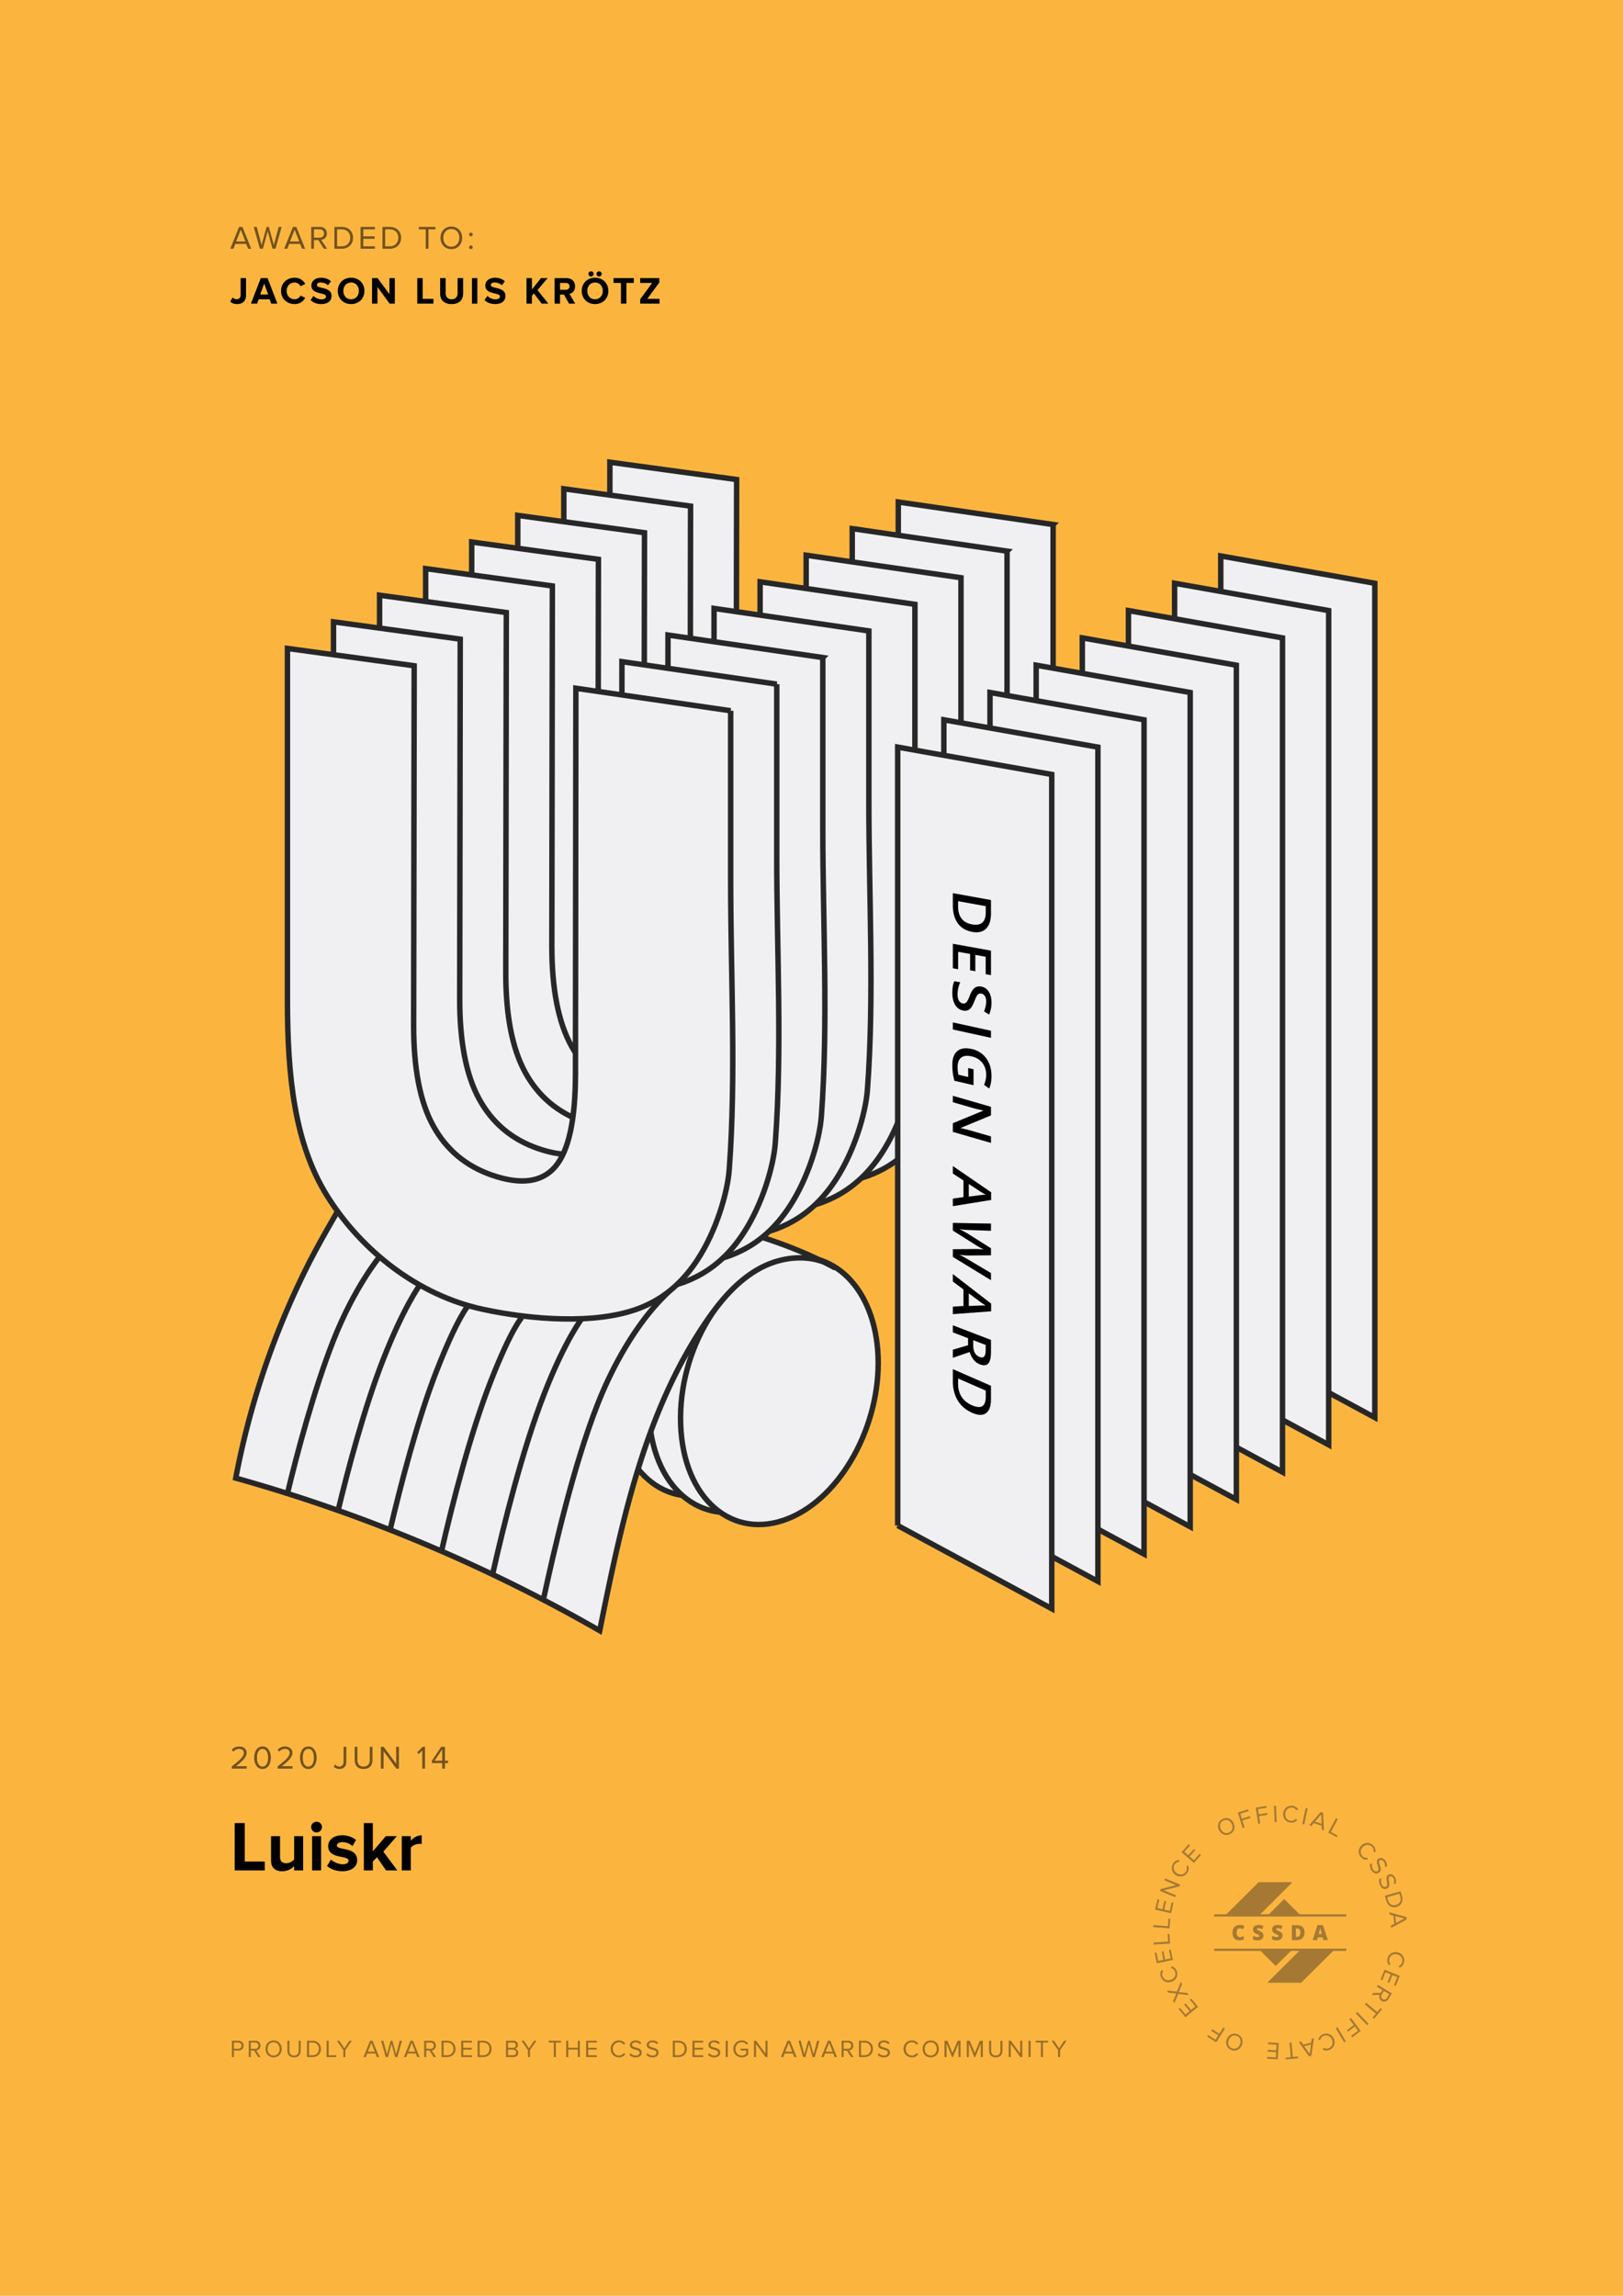 <svg xmlns="http://www.w3.org/2000/svg" xmlns:xlink="http://www.w3.org/1999/xlink" width="793.707" height="1122.52" viewBox="0 0 595.28 841.89"><g data-name="Layer"><path d="M0 841.89h595.275V0H0z" fill="#fbb53f"/><clipPath id="a"><path transform="matrix(1 0 0 -1 0 841.89)" d="M0 841.89h595.28V0H0z"/></clipPath><g clip-path="url(#a)"><path d="M297.317 487.407c.845 24.9-13.362 51.145-32.62 58.976-20.316 8.262-38.375-6.937-39.307-34.368-.93-27.43 15.483-55.318 36.097-60.165 16.8-3.95 34.985 10.656 35.83 35.557" fill="#f0f0f2"/><path stroke-width="2" stroke-miterlimit="10" fill="none" stroke="#272727" d="M297.317 487.407c.845 24.9-13.362 51.145-32.62 58.976-20.316 8.262-38.375-6.937-39.307-34.368-.93-27.43 15.483-55.318 36.097-60.165 16.8-3.95 34.985 10.656 35.83 35.557z"/><path d="M310.414 493.308c.848 24.987-13.46 51.293-32.853 59.115-20.455 8.251-38.635-7.032-39.57-34.554-.934-27.522 15.701-55.045 36.35-60.3 16.372-4.168 35.225 10.752 36.073 35.74" fill="#f0f0f2"/><path stroke-width="2" stroke-miterlimit="10" fill="none" stroke="#272727" d="M310.414 493.308c.848 24.987-13.46 51.293-32.853 59.115-20.455 8.251-38.635-7.032-39.57-34.554-.934-27.522 15.701-55.045 36.35-60.3 16.372-4.168 35.225 10.752 36.073 35.74z"/><path d="M322.069 497.712c.848 24.987-13.461 51.293-32.853 59.115-20.455 8.251-38.635-7.032-39.57-34.554-.934-27.522 15.807-54.648 36.35-60.301 19.476-5.359 35.225 10.753 36.073 35.74" fill="#f0f0f2"/><path stroke-width="2" stroke-miterlimit="10" fill="none" stroke="#272727" d="M322.069 497.712c.848 24.987-13.461 51.293-32.853 59.115-20.455 8.251-38.635-7.032-39.57-34.554-.934-27.522 15.807-54.648 36.35-60.301 19.476-5.359 35.225 10.753 36.073 35.74z"/><path d="M123.822 444.21c-4.087 7.042-8.104 14.086-11.72 21.385a296.391 296.391 0 00-18.017 45.441 294.436 294.436 0 00-7.613 30.994 583.966 583.966 0 01133.483 55.95c7.922-39.343 16.325-79.86 38.88-113.056 5.377-7.915 11.74-15.511 20.195-19.995 8.454-4.483 19.386-5.292 27.327.046-37.165-20.028-81.183-21.251-122.242-31.07-10.399-2.486-20.874-5.567-31.554-5.061-6.76.32-13.639 2.336-19.152 6.339-2.052 1.49-3.9 3.265-5.41 5.305-1.12 1.515-2.49 2.86-4.18 3.72" fill="#f0f0f2"/><path stroke-width="2" stroke-miterlimit="10" fill="none" stroke="#272727" d="M123.822 444.21c-4.087 7.042-8.104 14.086-11.72 21.385a296.391 296.391 0 00-18.017 45.441 294.436 294.436 0 00-7.613 30.994 583.966 583.966 0 01133.483 55.95c7.922-39.343 16.325-79.86 38.88-113.056 5.377-7.915 11.74-15.511 20.195-19.995 8.454-4.483 19.386-5.292 27.327.046-37.165-20.028-81.183-21.251-122.242-31.07-10.399-2.486-20.874-5.567-31.554-5.061-6.76.32-13.639 2.336-19.152 6.339-2.052 1.49-3.9 3.265-5.41 5.305-1.12 1.515-2.49 2.86-4.18 3.72"/><path stroke-width="2" stroke-miterlimit="10" fill="none" stroke="#272727" d="M199.245 586.834c4.056-18.782 11.011-49.025 19.865-71.697 4.78-12.237 11.992-25.669 20.671-35.695 10.263-11.855 23.958-20.846 38.689-26.126M213.665 483.177s-6.168 7.733-13.957 27.676c-8.056 20.626-14.937 48.154-19 66.32M191.437 483.085s-3.734 3.697-11.523 23.641c-7.522 19.259-13.977 44.648-17.968 62.056M171.737 478.776s-3.836 4.037-11.625 23.98c-7.035 18.014-13.252 42.166-17.127 58.672M153.988 471.248s-5.799 7.723-13.588 27.666c-6.725 17.218-12.803 39.945-16.581 55.783M139.219 460.867s-9.323 11.18-17.112 31.122c-6.84 17.512-13.065 40.428-16.881 56.521"/><path d="M386.258 192.349v63.007c0 34.737 2.041 70.55-.53 105.247-.642 8.645-4.783 22.563-11.637 33.03-4.615 7.048-11.182 13.932-21.299 17.806-16.263 6.227-40.28 4.099-57.449.398-23.74-5.117-44.417-21.424-56.932-41.334-12.206-19.418-14.719-44.238-14.719-72.004V169.496l46.483 6.35-.195 132.05c0 15.714 2.367 27.89 7.135 36.593 4.812 8.786 11.99 14.847 21.634 18.168 10.524 3.624 18.292 2.615 23.175-3.127 4.927-5.793 7.408-17.184 7.408-34.137l.146-141.296z" fill="#f0f0f2"/><path stroke-width="2" stroke-miterlimit="10" fill="none" stroke="#272727" d="M386.258 192.349v63.007c0 34.737 2.041 70.55-.53 105.247-.642 8.645-4.783 22.563-11.637 33.03-4.615 7.048-11.182 13.932-21.299 17.806-16.263 6.227-40.28 4.099-57.449.398-23.74-5.117-44.417-21.424-56.932-41.334-12.206-19.418-14.719-44.238-14.719-72.004V169.496l46.483 6.35-.195 132.05c0 15.714 2.367 27.89 7.135 36.593 4.812 8.786 11.99 14.847 21.634 18.168 10.524 3.624 18.292 2.615 23.175-3.127 4.927-5.793 7.408-17.184 7.408-34.137l.146-141.296 56.78 8.252z"/><path d="M369.364 202.105v63.007c0 34.737 2.04 70.55-.531 105.247-.641 8.645-4.782 22.563-11.636 33.03-4.615 7.048-11.182 13.932-21.3 17.806-16.262 6.227-40.28 4.099-57.448.398-23.74-5.117-44.417-21.424-56.932-41.334-12.206-19.418-14.72-44.238-14.72-72.004V179.252l46.484 6.35-.195 132.05c0 15.714 2.367 27.89 7.135 36.593 4.812 8.786 11.99 14.847 21.634 18.168 10.524 3.624 18.292 2.615 23.175-3.127 4.927-5.793 7.408-17.184 7.408-34.137l.146-141.296z" fill="#f0f0f2"/><path stroke-width="2" stroke-miterlimit="10" fill="none" stroke="#272727" d="M369.364 202.105v63.007c0 34.737 2.04 70.55-.531 105.247-.641 8.645-4.782 22.563-11.636 33.03-4.615 7.048-11.182 13.932-21.3 17.806-16.262 6.227-40.28 4.099-57.448.398-23.74-5.117-44.417-21.424-56.932-41.334-12.206-19.418-14.72-44.238-14.72-72.004V179.252l46.484 6.35-.195 132.05c0 15.714 2.367 27.89 7.135 36.593 4.812 8.786 11.99 14.847 21.634 18.168 10.524 3.624 18.292 2.615 23.175-3.127 4.927-5.793 7.408-17.184 7.408-34.137l.146-141.296 56.78 8.252z"/><path d="M352.469 211.86v63.008c0 34.737 2.041 70.55-.531 105.247-.641 8.645-4.782 22.563-11.636 33.03-4.615 7.048-11.182 13.932-21.299 17.806-16.263 6.227-40.281 4.099-57.449.398-23.74-5.117-44.417-21.424-56.932-41.334-12.206-19.418-14.719-44.238-14.719-72.004V189.008l46.483 6.35-.195 132.05c0 15.714 2.367 27.89 7.135 36.593 4.812 8.786 11.99 14.847 21.634 18.168 10.524 3.624 18.292 2.615 23.175-3.127 4.927-5.793 7.408-17.184 7.408-34.137l.146-141.296z" fill="#f0f0f2"/><path stroke-width="2" stroke-miterlimit="10" fill="none" stroke="#272727" d="M352.469 211.86v63.008c0 34.737 2.041 70.55-.531 105.247-.641 8.645-4.782 22.563-11.636 33.03-4.615 7.048-11.182 13.932-21.299 17.806-16.263 6.227-40.281 4.099-57.449.398-23.74-5.117-44.417-21.424-56.932-41.334-12.206-19.418-14.719-44.238-14.719-72.004V189.008l46.483 6.35-.195 132.05c0 15.714 2.367 27.89 7.135 36.593 4.812 8.786 11.99 14.847 21.634 18.168 10.524 3.624 18.292 2.615 23.175-3.127 4.927-5.793 7.408-17.184 7.408-34.137l.146-141.296 56.78 8.252z"/><path d="M335.574 221.617v63.007c0 34.737 2.041 70.55-.53 105.247-.642 8.645-4.783 22.563-11.637 33.03-4.615 7.048-11.182 13.932-21.299 17.806-16.263 6.227-40.28 4.099-57.449.398-23.74-5.117-44.417-21.424-56.932-41.334-12.206-19.418-14.719-44.238-14.719-72.004V198.764l46.483 6.35-.195 132.05c0 15.714 2.367 27.89 7.135 36.593 4.812 8.786 11.99 14.847 21.634 18.168 10.524 3.624 18.292 2.615 23.175-3.127 4.927-5.793 7.408-17.184 7.408-34.137l.146-141.296z" fill="#f0f0f2"/><path stroke-width="2" stroke-miterlimit="10" fill="none" stroke="#272727" d="M335.574 221.617v63.007c0 34.737 2.041 70.55-.53 105.247-.642 8.645-4.783 22.563-11.637 33.03-4.615 7.048-11.182 13.932-21.299 17.806-16.263 6.227-40.28 4.099-57.449.398-23.74-5.117-44.417-21.424-56.932-41.334-12.206-19.418-14.719-44.238-14.719-72.004V198.764l46.483 6.35-.195 132.05c0 15.714 2.367 27.89 7.135 36.593 4.812 8.786 11.99 14.847 21.634 18.168 10.524 3.624 18.292 2.615 23.175-3.127 4.927-5.793 7.408-17.184 7.408-34.137l.146-141.296 56.78 8.252z"/><path d="M318.68 231.373v63.007c0 34.737 2.04 70.55-.531 105.247-.641 8.645-4.782 22.563-11.636 33.03-4.615 7.048-11.182 13.932-21.3 17.806-16.262 6.227-40.28 4.099-57.448.398-23.74-5.117-44.417-21.424-56.932-41.334-12.206-19.418-14.72-44.238-14.72-72.004V208.52l46.484 6.35-.195 132.05c0 15.714 2.367 27.89 7.135 36.593 4.812 8.786 11.99 14.847 21.634 18.168 10.524 3.624 18.292 2.615 23.175-3.127 4.927-5.793 7.408-17.184 7.408-34.137l.146-141.296z" fill="#f0f0f2"/><path stroke-width="2" stroke-miterlimit="10" fill="none" stroke="#272727" d="M318.68 231.373v63.007c0 34.737 2.04 70.55-.531 105.247-.641 8.645-4.782 22.563-11.636 33.03-4.615 7.048-11.182 13.932-21.3 17.806-16.262 6.227-40.28 4.099-57.448.398-23.74-5.117-44.417-21.424-56.932-41.334-12.206-19.418-14.72-44.238-14.72-72.004V208.52l46.484 6.35-.195 132.05c0 15.714 2.367 27.89 7.135 36.593 4.812 8.786 11.99 14.847 21.634 18.168 10.524 3.624 18.292 2.615 23.175-3.127 4.927-5.793 7.408-17.184 7.408-34.137l.146-141.296 56.78 8.252z"/><path d="M301.785 241.129v63.007c0 34.737 2.041 70.55-.53 105.247-.642 8.645-4.783 22.563-11.637 33.03-4.615 7.048-11.182 13.932-21.299 17.806-16.263 6.227-40.28 4.099-57.449.398-23.74-5.117-44.417-21.424-56.932-41.334-12.206-19.418-14.719-44.238-14.719-72.004V218.276l46.483 6.35-.195 132.05c0 15.714 2.367 27.89 7.135 36.593 4.812 8.786 11.99 14.847 21.634 18.168 10.524 3.624 18.292 2.615 23.175-3.127 4.927-5.793 7.408-17.184 7.408-34.137l.146-141.296z" fill="#f0f0f2"/><path stroke-width="2" stroke-miterlimit="10" fill="none" stroke="#272727" d="M301.785 241.129v63.007c0 34.737 2.041 70.55-.53 105.247-.642 8.645-4.783 22.563-11.637 33.03-4.615 7.048-11.182 13.932-21.299 17.806-16.263 6.227-40.28 4.099-57.449.398-23.74-5.117-44.417-21.424-56.932-41.334-12.206-19.418-14.719-44.238-14.719-72.004V218.276l46.483 6.35-.195 132.05c0 15.714 2.367 27.89 7.135 36.593 4.812 8.786 11.99 14.847 21.634 18.168 10.524 3.624 18.292 2.615 23.175-3.127 4.927-5.793 7.408-17.184 7.408-34.137l.146-141.296 56.78 8.252z"/><path d="M284.89 250.885v63.007c0 34.737 2.042 70.55-.53 105.247-.641 8.645-4.782 22.563-11.636 33.03-4.615 7.048-11.182 13.932-21.3 17.806-16.262 6.227-40.28 4.099-57.448.398-23.74-5.117-44.417-21.424-56.932-41.334-12.206-19.418-14.72-44.238-14.72-72.004V228.032l46.484 6.35-.195 132.05c0 15.714 2.367 27.89 7.135 36.593 4.812 8.786 11.99 14.847 21.634 18.168 10.524 3.624 18.292 2.615 23.175-3.127 4.927-5.793 7.408-17.184 7.408-34.137l.146-141.296z" fill="#f0f0f2"/><path stroke-width="2" stroke-miterlimit="10" fill="none" stroke="#272727" d="M284.89 250.885v63.007c0 34.737 2.042 70.55-.53 105.247-.641 8.645-4.782 22.563-11.636 33.03-4.615 7.048-11.182 13.932-21.3 17.806-16.262 6.227-40.28 4.099-57.448.398-23.74-5.117-44.417-21.424-56.932-41.334-12.206-19.418-14.72-44.238-14.72-72.004V228.032l46.484 6.35-.195 132.05c0 15.714 2.367 27.89 7.135 36.593 4.812 8.786 11.99 14.847 21.634 18.168 10.524 3.624 18.292 2.615 23.175-3.127 4.927-5.793 7.408-17.184 7.408-34.137l.146-141.296 56.78 8.252z"/><path d="M267.996 260.64v63.008c0 34.737 2.04 70.55-.531 105.247-.641 8.645-4.782 22.563-11.636 33.03-4.615 7.048-11.182 13.932-21.3 17.806-16.262 6.227-40.28 4.099-57.448.398-23.74-5.117-44.417-21.424-56.932-41.334-12.206-19.418-14.72-44.238-14.72-72.004V237.788l46.484 6.35-.195 132.05c0 15.714 2.367 27.89 7.135 36.593 4.812 8.786 11.99 14.847 21.634 18.168 10.524 3.624 18.292 2.615 23.175-3.127 4.927-5.793 7.408-17.184 7.408-34.137l.146-141.296z" fill="#f0f0f2"/><path stroke-width="2" stroke-miterlimit="10" fill="none" stroke="#272727" d="M267.996 260.64v63.008c0 34.737 2.04 70.55-.531 105.247-.641 8.645-4.782 22.563-11.636 33.03-4.615 7.048-11.182 13.932-21.3 17.806-16.262 6.227-40.28 4.099-57.448.398-23.74-5.117-44.417-21.424-56.932-41.334-12.206-19.418-14.72-44.238-14.72-72.004V237.788l46.484 6.35-.195 132.05c0 15.714 2.367 27.89 7.135 36.593 4.812 8.786 11.99 14.847 21.634 18.168 10.524 3.624 18.292 2.615 23.175-3.127 4.927-5.793 7.408-17.184 7.408-34.137l.146-141.296 56.78 8.252z"/><path d="M447.745 489.317V203.872l56.503 10.021v305.928z" fill="#f0f0f2"/><path stroke-width="2" stroke-miterlimit="10" fill="none" stroke="#272727" d="M447.745 489.317V203.872l56.503 10.021v305.928l-56.503-30.504z"/><path d="M430.818 499.332V213.887l56.503 10.021v305.928z" fill="#f0f0f2"/><path stroke-width="2" stroke-miterlimit="10" fill="none" stroke="#272727" d="M430.818 499.332V213.887l56.503 10.021v305.928l-56.503-30.504z"/><path d="M413.891 509.347V223.902l56.503 10.02v305.929z" fill="#f0f0f2"/><path stroke-width="2" stroke-miterlimit="10" fill="none" stroke="#272727" d="M413.891 509.347V223.902l56.503 10.02v305.929l-56.503-30.504z"/><path d="M396.964 519.362V233.917l56.503 10.02v305.929z" fill="#f0f0f2"/><path stroke-width="2" stroke-miterlimit="10" fill="none" stroke="#272727" d="M396.964 519.362V233.917l56.503 10.02v305.929l-56.503-30.504z"/><path d="M380.037 529.377V243.93l56.503 10.022V559.88z" fill="#f0f0f2"/><path stroke-width="2" stroke-miterlimit="10" fill="none" stroke="#272727" d="M380.037 529.377V243.93l56.503 10.022V559.88l-56.503-30.504z"/><path d="M363.11 539.392V253.946l56.503 10.022v305.928z" fill="#f0f0f2"/><path stroke-width="2" stroke-miterlimit="10" fill="none" stroke="#272727" d="M363.11 539.392V253.946l56.503 10.022v305.928l-56.503-30.504z"/><path d="M346.183 549.407V263.96l56.503 10.023V579.91z" fill="#f0f0f2"/><path stroke-width="2" stroke-miterlimit="10" fill="none" stroke="#272727" d="M346.183 549.407V263.96l56.503 10.023V579.91l-56.503-30.504z"/><path d="M329.256 559.421V273.975l56.503 10.022v305.928z" fill="#f0f0f2"/><path stroke-width="2" stroke-miterlimit="10" fill="none" stroke="#272727" d="M329.256 559.421V273.975l56.503 10.022v305.928l-56.503-30.504z"/><path d="M351.404 330.474l10.148 1.826v2.249c0 3.558-1.675 5.035-5.02 4.433-3.42-.615-5.128-2.835-5.128-6.661zm5.203 11.26c2.174.392 3.861-.008 5.06-1.197 1.198-1.19 1.798-3.05 1.798-5.577v-4.912l-13.985-2.516v4.443c0 2.739.611 4.945 1.832 6.623 1.221 1.674 2.986 2.72 5.295 3.136M351.421 349.035l4.391.79v5.987l1.913.345v-5.988l3.807.686v6.39l1.933.347v-8.986l-13.985-2.517v8.987l1.941.349zM353.279 370.58c.63.113 1.179.086 1.645-.083.465-.172.882-.494 1.252-.972.37-.475.769-1.26 1.197-2.35.376-.968.678-1.63.908-1.986.229-.358.473-.601.732-.728.257-.128.569-.16.932-.093.529.095.955.389 1.277.882.32.492.483 1.16.483 1.999 0 1.109-.261 2.323-.784 3.64l1.864 1.162c.588-1.401.88-2.862.88-4.384 0-1.586-.334-2.911-1.003-3.974-.67-1.061-1.588-1.697-2.755-1.907-.93-.167-1.73-.014-2.391.459-.663.476-1.253 1.39-1.771 2.748-.497 1.316-.927 2.165-1.29 2.55-.364.383-.807.527-1.33.433-.58-.105-1.043-.431-1.387-.983-.344-.55-.516-1.34-.516-2.37 0-.703.085-1.446.259-2.23.17-.784.407-1.51.706-2.182l-2.16-.388c-.492 1.055-.738 2.483-.738 4.279 0 1.796.355 3.27 1.06 4.418.71 1.15 1.685 1.836 2.93 2.06M349.48 377.517l13.985 3.071v-2.596l-13.984-3.07zM356.472 384.691c-2.282-.535-4.051-.297-5.303.714-1.254 1.01-1.88 2.717-1.88 5.124 0 1.019.058 1.985.173 2.891.114.908.309 1.873.582 2.893l7.023 1.645v-5.848l-1.962-.46v3.294l-3.607-.845c-.184-1-.276-1.92-.276-2.76 0-1.666.445-2.84 1.333-3.519.89-.678 2.19-.819 3.9-.418 1.624.38 2.907 1.175 3.843 2.378.939 1.206 1.407 2.657 1.407 4.353a8.919 8.919 0 01-.784 3.685l1.902 1.358c.562-1.354.842-2.861.842-4.521 0-2.578-.635-4.752-1.908-6.521-1.271-1.768-3.033-2.915-5.285-3.443M349.48 411.889v3.183l13.985 4.042v-2.38l-7.327-2.117a53.9 53.9 0 00-2.156-.558 64.21 64.21 0 00-1.604-.376v-.065l11.088-4.59v-3.148l-13.985-4.043v2.358l7.27 2.1c.982.285 2.066.547 3.252.789l.623.124v.087zM355.334 434.18l3.645 2.39c.931.618 1.788 1.13 2.573 1.53-.256.006-.658.033-1.206.082-.548.048-.949.093-1.205.134l-3.807.492zm-5.854-3.849l3.884 2.57v6.076l-3.883.57v2.761l14.042-2.269v-2.826l-14.042-9.62zM357.822 458.024l-8.341.075v2.825l13.985 8.533v-2.628l-8.131-4.815c-1.41-.857-2.57-1.483-3.482-1.876 1.51.19 2.647.28 3.406.264l8.207-.073v-2.575l-8.17-5.153c-.413-.26-.956-.575-1.625-.946-.67-.37-1.275-.68-1.818-.93 1.002.164 2.155.272 3.463.329l8.15.288v-2.651l-6.983-.108-7.002-.145v2.826l8.303 5.236c.318.21.803.498 1.454.866.65.367 1.179.65 1.587.853-.267-.05-.744-.094-1.43-.135a25.448 25.448 0 00-1.573-.06M355.334 474.296l3.645 2.707c.931.7 1.788 1.286 2.573 1.756a20.572 20.572 0 00-1.206-.024c-.548 0-.949.01-1.205.03l-3.807.16zm-5.854-4.359l3.884 2.908v6.076l-3.883.231v2.761l14.042-1.044v-2.825l-14.042-10.846zM356.96 491.46l4.573 1.757v1.717c0 1.18-.172 1.999-.516 2.453-.345.455-.912.53-1.703.226-.778-.3-1.365-.795-1.76-1.49s-.593-1.65-.593-2.858zm-7.48-2.871l5.587 2.145v2.564l-5.586 1.659v2.956l6.188-2.111c.74 2.34 1.98 3.847 3.72 4.515 1.367.525 2.386.422 3.062-.302.677-.726 1.014-2.114 1.014-4.165v-4.488l-13.984-5.37zM351.404 505.51l10.148 4.429v2.249c0 3.559-1.675 4.606-5.02 3.146-3.42-1.492-5.128-4.15-5.128-7.976zm-1.924 1.009c0 2.739.611 5.102 1.832 7.093 1.221 1.987 2.986 3.486 5.295 4.494 2.174.949 3.861.98 5.06.099 1.198-.882 1.798-2.588 1.798-5.115v-4.912l-13.985-6.103z"/><g opacity=".4"><clipPath id="b"><path transform="matrix(1 0 0 -1 0 841.89)" d="M84.358 70.841h347.615v24.2H84.358z"/></clipPath><g clip-path="url(#b)"><symbol id="c"><path d="M.083 0v.265h.185C.4.265.477.357.477.466c0 .109-.075.201-.209.201H0V0h.083m.175.339H.083v.254h.175C.337.593.391.541.391.466.391.391.337.339.258.339z"/></symbol><symbol id="d"><path d="M.484 0l-.18.272a.184.184 0 01.173.194C.477.589.39.667.268.667H0V0h.083v.265h.133L.386 0h.098M.258.338H.083v.255h.175C.337.593.391.541.391.466.391.391.337.338.258.338z"/></symbol><symbol id="e"><path d="M.331 0c.197 0 .331.148.331.345C.662.542.528.69.331.69.133.69 0 .542 0 .345 0 .148.133 0 .331 0m0 .074C.181.074.086.19.086.345c0 .156.095.271.245.271C.48.616.576.501.576.345.576.19.48.074.331.074z"/></symbol><symbol id="f"><path d="M.272 0c.181 0 .272.106.272.272v.407H.461V.273C.461.151.395.074.272.074S.083.151.083.273v.406H0V.271C0 .107.091 0 .272 0z"/></symbol><symbol id="g"><path d="M.228 0C.435 0 .57.143.57.333.57.522.435.667.228.667H0V0h.228m0 .074H.083v.519h.145c.165 0 .256-.116.256-.26C.484.19.39.074.228.074z"/></symbol><symbol id="h"><path d="M.393 0v.074h-.31v.593H0V0h.393z"/></symbol><symbol id="i"><path d="M.346 0v.282l.262.385H.511L.304.357l-.207.31H0L.263.282V0h.083z"/></symbol><symbol id="k"><path d="M.64 0L.371.667H.268L0 0h.095l.059.148h.332L.545 0H.64M.461.222H.178L.32.581.461.222z"/></symbol><symbol id="l"><path d="M.664 0l.19.667H.762L.615.111.462.667H.393L.24.111.092.667H0L.19 0h.09l.147.538L.574 0h.09z"/></symbol><symbol id="m"><path d="M.437 0v.074H.083v.23H.43v.074H.083v.215h.354v.074H0V0h.437z"/></symbol><symbol id="n"><path d="M.304 0c.122 0 .193.073.193.18 0 .08-.059.153-.13.164a.152.152 0 01.117.153c0 .1-.071.17-.187.17H0V0h.304M.283.378h-.2v.215h.2C.358.593.398.545.398.485.398.424.358.378.283.378M.287.074H.083v.23h.204C.369.304.411.25.411.189.411.118.365.074.287.074z"/></symbol><symbol id="o"><path d="M.294 0v.593h.212v.074H0V.593h.211V0h.083z"/></symbol><symbol id="p"><path d="M.556 0v.667H.473V.38h-.39v.287H0V0h.083v.306h.39V0h.083z"/></symbol><symbol id="q"><path d="M.343 0c.118 0 .198.056.254.132L.526.171A.222.222 0 00.343.074C.197.074.086.187.086.345c0 .159.111.271.257.271A.225.225 0 00.526.519l.07.039A.298.298 0 01.343.69.334.334 0 010 .345C0 .14.151 0 .343 0z"/></symbol><symbol id="r"><path d="M.256 0c.18 0 .246.099.246.196 0 .249-.395.163-.395.313 0 .063.057.106.137.106a.255.255 0 00.193-.08l.05.061A.314.314 0 01.25.689C.119.689.021.614.021.504c0-.238.395-.143.395-.315C.416.138.378.074.259.074a.282.282 0 00-.21.095L0 .106A.33.33 0 01.256 0z"/></symbol><symbol id="s"><path d="M.083 0v.667H0V0h.083z"/></symbol><symbol id="t"><path d="M.343 0c.109 0 .2.046.262.115v.241H.293V.282h.229V.146A.263.263 0 00.343.074C.197.074.086.188.086.346c0 .159.111.271.257.271.08 0 .151-.038.193-.092l.066.041a.318.318 0 01-.259.125A.334.334 0 010 .346C0 .139.153 0 .343 0z"/></symbol><symbol id="u"><path d="M.552 0v.667H.469V.146L.085.667H0V0h.083v.532L.472 0h.08z"/></symbol><symbol id="v"><path d="M.653 0v.667H.534L.326.165.119.667H0V0h.083v.549L.309 0h.034L.57.549V0h.083z"/></symbol><use xlink:href="#c" transform="matrix(9 0 0 -9 85.06 754.35)"/><use xlink:href="#d" transform="matrix(9 0 0 -9 91.243 754.35)"/><use xlink:href="#e" transform="matrix(9 0 0 -9 97.372 754.458)"/><use xlink:href="#f" transform="matrix(9 0 0 -9 105.4 754.458)"/><use xlink:href="#g" transform="matrix(9 0 0 -9 112.6 754.35)"/><use xlink:href="#h" transform="matrix(9 0 0 -9 119.8 754.35)"/><use xlink:href="#i" transform="matrix(9 0 0 -9 123.562 754.35)"/><use xlink:href="#j" transform="matrix(9 0 0 -9 130.015 754.35)"/><use xlink:href="#k" transform="matrix(9 0 0 -9 133.318 754.35)"/><use xlink:href="#l" transform="matrix(9 0 0 -9 139.762 754.35)"/><use xlink:href="#k" transform="matrix(9 0 0 -9 148.14 754.35)"/><use xlink:href="#d" transform="matrix(9 0 0 -9 155.583 754.35)"/><use xlink:href="#g" transform="matrix(9 0 0 -9 161.955 754.35)"/><use xlink:href="#m" transform="matrix(9 0 0 -9 169.155 754.35)"/><use xlink:href="#g" transform="matrix(9 0 0 -9 175.176 754.35)"/><use xlink:href="#j" transform="matrix(9 0 0 -9 181.674 754.35)"/><use xlink:href="#n" transform="matrix(9 0 0 -9 185.598 754.35)"/><use xlink:href="#i" transform="matrix(9 0 0 -9 191.268 754.35)"/><use xlink:href="#j" transform="matrix(9 0 0 -9 197.721 754.35)"/><use xlink:href="#o" transform="matrix(9 0 0 -9 201.231 754.35)"/><use xlink:href="#p" transform="matrix(9 0 0 -9 207.675 754.35)"/><use xlink:href="#m" transform="matrix(9 0 0 -9 214.983 754.35)"/><use xlink:href="#j" transform="matrix(9 0 0 -9 220.302 754.35)"/><use xlink:href="#q" transform="matrix(9 0 0 -9 223.983 754.458)"/><use xlink:href="#r" transform="matrix(9 0 0 -9 230.85 754.458)"/><use xlink:href="#r" transform="matrix(9 0 0 -9 237.024 754.458)"/><use xlink:href="#j" transform="matrix(9 0 0 -9 242.856 754.35)"/><use xlink:href="#g" transform="matrix(9 0 0 -9 246.78 754.35)"/><use xlink:href="#m" transform="matrix(9 0 0 -9 253.98 754.35)"/><use xlink:href="#r" transform="matrix(9 0 0 -9 259.641 754.458)"/><use xlink:href="#s" transform="matrix(9 0 0 -9 266.175 754.35)"/><use xlink:href="#t" transform="matrix(9 0 0 -9 268.983 754.467)"/><use xlink:href="#u" transform="matrix(9 0 0 -9 276.543 754.35)"/><use xlink:href="#j" transform="matrix(9 0 0 -9 283.113 754.35)"/><use xlink:href="#k" transform="matrix(9 0 0 -9 286.416 754.35)"/><use xlink:href="#l" transform="matrix(9 0 0 -9 292.86 754.35)"/><use xlink:href="#k" transform="matrix(9 0 0 -9 301.238 754.35)"/><use xlink:href="#d" transform="matrix(9 0 0 -9 308.681 754.35)"/><use xlink:href="#g" transform="matrix(9 0 0 -9 315.053 754.35)"/><use xlink:href="#r" transform="matrix(9 0 0 -9 321.893 754.458)"/><use xlink:href="#j" transform="matrix(9 0 0 -9 327.725 754.35)"/><use xlink:href="#q" transform="matrix(9 0 0 -9 331.406 754.458)"/><use xlink:href="#e" transform="matrix(9 0 0 -9 338.39 754.458)"/><use xlink:href="#v" transform="matrix(9 0 0 -9 346.418 754.35)"/><use xlink:href="#v" transform="matrix(9 0 0 -9 354.6 754.35)"/><use xlink:href="#f" transform="matrix(9 0 0 -9 362.78 754.458)"/><use xlink:href="#u" transform="matrix(9 0 0 -9 369.98 754.35)"/><use xlink:href="#s" transform="matrix(9 0 0 -9 377.252 754.35)"/><use xlink:href="#o" transform="matrix(9 0 0 -9 379.89 754.35)"/><use xlink:href="#i" transform="matrix(9 0 0 -9 385.712 754.35)"/></g></g><g opacity=".4"><clipPath id="w"><path transform="matrix(1 0 0 -1 0 841.89)" d="M421.525 85.153h96.129v96.146h-96.129z"/></clipPath><g clip-path="url(#w)"><path d="M476.652 701.986l-5.669-5.593-5.562 5.593h-3.182l11.817-11.78h-12.4l-11.86 11.78h-4.485v.822h48.495v-.822zM445.312 715.412h17.03l5.539 5.532 5.639-5.532h3.027l-11.741 11.684 12.4.002 6.174-6.111 5.618-5.575h4.809v-.822h-48.495zM454.701 707.115c.233 0 .451.033.654.098s.406.145.61.24l.453-1.168a3.906 3.906 0 00-1.702-.387c-.544 0-1.017.115-1.419.347-.402.232-.71.563-.924.994-.214.431-.32.931-.32 1.499 0 .91.22 1.605.662 2.086.442.481 1.078.722 1.907.722.58 0 1.097-.102 1.556-.305v-1.255a7 7 0 01-.688.244 2.455 2.455 0 01-.706.102c-.805 0-1.207-.529-1.207-1.586 0-.509.1-.908.297-1.197a.948.948 0 01.827-.434M461.281 710.34c-.255 0-.536-.042-.842-.123a4.425 4.425 0 01-.883-.34v1.323c.268.127.526.217.774.268.248.052.555.077.921.077.438 0 .82-.073 1.146-.22.326-.146.575-.35.748-.616.173-.264.259-.566.259-.907 0-.37-.092-.679-.276-.923-.184-.244-.513-.473-.986-.686-.494-.225-.797-.38-.908-.466-.111-.085-.167-.18-.167-.289 0-.1.044-.184.131-.252.088-.067.228-.1.421-.1.373 0 .817.117 1.33.352l.455-1.146c-.591-.263-1.171-.395-1.74-.395-.644 0-1.15.142-1.518.425-.368.283-.552.678-.552 1.184 0 .27.043.505.129.702.087.198.22.374.399.527.179.152.448.31.806.473a8.6 8.6 0 01.731.353.735.735 0 01.199.171.329.329 0 01.062.198.35.35 0 01-.154.294c-.103.077-.265.115-.485.115M468.286 710.34a3.31 3.31 0 01-.842-.123 4.425 4.425 0 01-.883-.34v1.323c.268.127.526.217.774.268.248.052.555.077.92.077.439 0 .82-.073 1.147-.22.326-.146.575-.35.748-.616.173-.264.259-.566.259-.907 0-.37-.092-.679-.276-.923-.184-.244-.513-.473-.986-.686-.494-.225-.797-.38-.908-.466-.111-.085-.167-.18-.167-.289 0-.1.044-.184.13-.252.089-.067.229-.1.422-.1.373 0 .817.117 1.33.352l.455-1.146c-.591-.263-1.171-.395-1.74-.395-.644 0-1.15.142-1.518.425-.368.283-.552.678-.552 1.184 0 .27.043.505.129.702.087.198.22.374.399.527.179.152.448.31.806.473a8.6 8.6 0 01.73.353.735.735 0 01.2.171.329.329 0 01.062.198.35.35 0 01-.154.294c-.103.077-.265.115-.485.115M476.628 709.86c-.21.262-.54.393-.992.393h-.33v-3.078h.431c.406 0 .71.122.908.364.2.244.298.617.298 1.12 0 .54-.105.94-.315 1.201m1.856-1.253c0-.852-.24-1.503-.719-1.954-.48-.45-1.16-.677-2.043-.677h-1.9v5.494h1.776c.915 0 1.624-.248 2.13-.744.504-.496.756-1.202.756-2.119M484.097 707.49c.066-.292.11-.503.133-.63.025.137.077.365.156.684.079.318.146.577.2.777l.238.902h-1.17c.229-.861.377-1.44.443-1.732m1.035 2.95l.27 1.03h1.624l-1.815-5.517h-1.98l-1.793 5.517h1.63l.279-1.03z" fill="#231f20"/><use xlink:href="#e" transform="scale(9 -9) rotate(27.035 180.658 66.212)" fill="#231f20"/><symbol id="x"><path d="M.083 0v.304H.43v.074H.083v.215h.354v.074H0V0h.083z"/></symbol><use xlink:href="#x" transform="scale(9 -9) rotate(17.276 270.49 129.439)" fill="#231f20"/><use xlink:href="#x" transform="scale(9 -9) rotate(8.867 504.857 293.515)" fill="#231f20"/><use xlink:href="#s" transform="scale(9 -9) rotate(2.403 1795.952 1201.284)" fill="#231f20"/><use xlink:href="#q" transform="scale(9 -9) rotate(-4.714 -875.654 -672.001)" fill="#231f20"/><use xlink:href="#s" transform="scale(9 -9) rotate(-11.968 -327.958 -290.313)" fill="#231f20"/><use xlink:href="#k" transform="scale(9 -9) rotate(-19.138 -193.907 -195.42)" fill="#231f20"/><use xlink:href="#h" transform="scale(9 -9) rotate(-27.992 -122.724 -145.922)" fill="#231f20"/><use xlink:href="#j" transform="scale(9 -9) rotate(-34.3 -94.115 -125.944)" fill="#231f20"/><use xlink:href="#j" transform="scale(9 -9) rotate(-39.103 -78.355 -114.895)" fill="#231f20"/><use xlink:href="#q" transform="scale(9 -9) rotate(-46.409 -60.36 -102.137)" fill="#231f20"/><use xlink:href="#r" transform="scale(9 -9) rotate(-55.742 -43.981 -90.711)" fill="#231f20"/><use xlink:href="#r" transform="scale(9 -9) rotate(-64.578 -32.53 -82.703)" fill="#231f20"/><use xlink:href="#g" transform="scale(9 -9) rotate(-74.146 -22.898 -75.97)" fill="#231f20"/><use xlink:href="#k" transform="scale(9 -9) rotate(-83.658 -15.218 -70.59)" fill="#231f20"/><use xlink:href="#j" transform="scale(-9 9) rotate(89.072 -68.323 10.532)" fill="#231f20"/><use xlink:href="#j" transform="scale(-9 9) rotate(84.426 -71.91 8.29)" fill="#231f20"/><use xlink:href="#q" transform="scale(-9 9) rotate(77.046 -78.224 4.174)" fill="#231f20"/><use xlink:href="#m" transform="scale(-9 9) rotate(67.732 -88.007 -1.912)" fill="#231f20"/><use xlink:href="#d" transform="scale(-9 9) rotate(58.845 -99.777 -9.344)" fill="#231f20"/><use xlink:href="#o" transform="scale(-9 9) rotate(50.13 -114.97 -18.943)" fill="#231f20"/><use xlink:href="#s" transform="scale(-9 9) rotate(43.591 -130.16 -28.173)" fill="#231f20"/><use xlink:href="#x" transform="scale(-9 9) rotate(37.134 -149.913 -40.838)" fill="#231f20"/><use xlink:href="#s" transform="scale(-9 9) rotate(30.677 -177.823 -58.06)" fill="#231f20"/><use xlink:href="#q" transform="scale(-9 9) rotate(23.409 -226.833 -89.483)" fill="#231f20"/><use xlink:href="#k" transform="scale(-9 9) rotate(13.58 -375.529 -183.342)" fill="#231f20"/><use xlink:href="#o" transform="scale(-9 9) rotate(5.256 -932.779 -534.01)" fill="#231f20"/><use xlink:href="#m" transform="scale(-9 9) rotate(-3.264 1434.776 956.135)" fill="#231f20"/><use xlink:href="#j" transform="scale(-9 9) rotate(-9.947 452.281 337.58)" fill="#231f20"/><use xlink:href="#j" transform="scale(-9 9) rotate(-14.784 294.822 238.673)" fill="#231f20"/><use xlink:href="#e" transform="scale(-9 9) rotate(-22.706 181.362 167.872)" fill="#231f20"/><use xlink:href="#x" transform="scale(-9 9) rotate(-32.448 117.065 127.11)" fill="#231f20"/><use xlink:href="#j" transform="scale(-9 9) rotate(-39.018 91.465 110.93)" fill="#231f20"/><use xlink:href="#j" transform="scale(-9 9) rotate(-43.804 77.512 102.16)" fill="#231f20"/><use xlink:href="#m" transform="scale(-9 9) rotate(-50.469 62.335 92.681)" fill="#231f20"/><symbol id="y"><path d="M.627 0L.368.343l.244.324H.511L.314.4.116.667H.015L.26.342 0 0h.101l.213.284L.527 0h.1z"/></symbol><use xlink:href="#y" transform="scale(-9 9) rotate(-59.538 46.841 82.992)" fill="#231f20"/><use xlink:href="#q" transform="scale(-9 9) rotate(-68.965 34.653 75.31)" fill="#231f20"/><use xlink:href="#m" transform="scale(-9 9) rotate(-78.3 25.148 69.286)" fill="#231f20"/><use xlink:href="#h" transform="scale(-9 9) rotate(-86.555 18.21 64.915)" fill="#231f20"/><use xlink:href="#h" transform="scale(9 -9) rotate(85.694 66.186 -13.593)" fill="#231f20"/><use xlink:href="#m" transform="scale(9 -9) rotate(77.449 72.473 -9.218)" fill="#231f20"/><use xlink:href="#u" transform="scale(9 -9) rotate(67.909 81.343 -3.09)" fill="#231f20"/><use xlink:href="#q" transform="scale(9 -9) rotate(57.767 93.52 5.404)" fill="#231f20"/><use xlink:href="#m" transform="scale(9 -9) rotate(48.543 108.498 15.996)" fill="#231f20"/></g></g><g opacity=".55"><clipPath id="z"><path transform="matrix(1 0 0 -1 0 841.89)" d="M84.36 747.414h108.01v13.266H84.36z"/></clipPath><g clip-path="url(#z)"><symbol id="A"><path d="M.055.39C.085.39.11.415.11.445S.085.5.055.5A.055.055 0 010 .445C0 .415.025.39.055.39m0-.39C.085 0 .11.025.11.055S.085.11.055.11A.055.055 0 010 .055C0 .025.025 0 .055 0z"/></symbol><use xlink:href="#k" transform="matrix(12 0 0 -12 84.468 91.212)"/><use xlink:href="#l" transform="matrix(12 0 0 -12 93.06 91.212)"/><use xlink:href="#k" transform="matrix(12 0 0 -12 104.232 91.212)"/><use xlink:href="#d" transform="matrix(12 0 0 -12 114.156 91.212)"/><use xlink:href="#g" transform="matrix(12 0 0 -12 122.652 91.212)"/><use xlink:href="#m" transform="matrix(12 0 0 -12 132.252 91.212)"/><use xlink:href="#g" transform="matrix(12 0 0 -12 140.28 91.212)"/><use xlink:href="#j" transform="matrix(12 0 0 -12 148.944 91.212)"/><use xlink:href="#o" transform="matrix(12 0 0 -12 153.624 91.212)"/><use xlink:href="#e" transform="matrix(12 0 0 -12 161.567 91.356)"/><use xlink:href="#A" transform="matrix(12 0 0 -12 172.055 91.332)"/><use xlink:href="#j" transform="matrix(12 0 0 -12 175.295 91.212)"/></g></g></g><clipPath id="B"><path transform="matrix(1 0 0 -1 0 841.89)" d="M0 841.89h595.28V0H0z"/></clipPath><g clip-path="url(#B)"><path d="M84.444 110.598l.868-1.527c.364.35.841.673 1.486.673.881 0 1.457-.589 1.457-1.5v-6.247h1.988v6.276c0 2.213-1.372 3.235-3.29 3.235-.94 0-1.836-.252-2.509-.91M96.894 103.987l-1.457 4.02h2.913zm2.577 7.354l-.574-1.583H94.89l-.588 1.583h-2.27l3.615-9.343h2.493l3.6 9.343zM103.08 106.676c0-2.872 2.17-4.833 4.972-4.833 2.058 0 3.25 1.12 3.908 2.283l-1.709.841c-.393-.757-1.234-1.359-2.199-1.359-1.696 0-2.928 1.302-2.928 3.068 0 1.765 1.232 3.067 2.928 3.067.965 0 1.806-.588 2.2-1.359l1.708.827c-.673 1.162-1.85 2.297-3.908 2.297-2.802 0-4.973-1.96-4.973-4.832M113.915 110.024l1.079-1.513a4.098 4.098 0 002.97 1.26c1.092 0 1.624-.504 1.624-1.036 0-1.652-5.379-.52-5.379-4.034 0-1.555 1.345-2.844 3.544-2.844 1.485 0 2.718.448 3.642 1.303l-1.106 1.457c-.757-.7-1.766-1.023-2.718-1.023-.854 0-1.331.378-1.331.939 0 1.484 5.365.49 5.365 3.978 0 1.708-1.218 2.997-3.74 2.997-1.793 0-3.081-.602-3.95-1.484M131.614 106.676c0-1.75-1.12-3.068-2.844-3.068-1.722 0-2.829 1.317-2.829 3.068 0 1.736 1.107 3.067 2.83 3.067s2.843-1.33 2.843-3.067m-7.718 0c0-2.816 2.06-4.833 4.874-4.833 2.83 0 4.89 2.017 4.89 4.833 0 2.815-2.06 4.832-4.89 4.832-2.815 0-4.874-2.017-4.874-4.832M142.898 111.34l-4.455-6.094v6.094h-1.988v-9.343h2.045l4.328 5.87v-5.87h1.99v9.343zM153.045 111.34v-9.343h1.988v7.592h3.95v1.751zM161.432 107.615v-5.617h2.017v5.547c0 1.302.756 2.199 2.199 2.199 1.443 0 2.185-.897 2.185-2.2v-5.546h2.032v5.602c0 2.326-1.373 3.909-4.217 3.909-2.844 0-4.216-1.597-4.216-3.894M173.093 101.998h1.989v9.343h-1.989zM177.698 110.024l1.08-1.513a4.098 4.098 0 002.97 1.26c1.091 0 1.623-.504 1.623-1.036 0-1.652-5.379-.52-5.379-4.034 0-1.555 1.345-2.844 3.544-2.844 1.485 0 2.718.448 3.642 1.303l-1.106 1.457c-.757-.7-1.766-1.023-2.718-1.023-.854 0-1.33.378-1.33.939 0 1.484 5.364.49 5.364 3.978 0 1.708-1.218 2.997-3.74 2.997-1.793 0-3.08-.602-3.95-1.484M198.66 111.34l-2.83-3.74-.729.87v2.87h-1.989v-9.343h1.99v4.174l3.305-4.174h2.451l-3.712 4.384 3.964 4.96zM208.893 105.01c0-.786-.603-1.262-1.4-1.262h-2.088v2.522h2.088c.797 0 1.4-.477 1.4-1.26m-.196 6.33l-1.835-3.319h-1.457v3.32h-1.99v-9.344h4.372c1.947 0 3.137 1.275 3.137 3.012 0 1.652-1.037 2.535-2.045 2.773l2.1 3.558zM219.742 101.395a.952.952 0 01-.952-.952.95.95 0 01.952-.939.95.95 0 01.952.939.952.952 0 01-.952.952m-2.955 0a.944.944 0 01-.953-.952c0-.519.42-.939.953-.939.517 0 .938.42.938.939a.942.942 0 01-.938.952m4.3 5.281c0-1.751-1.12-3.068-2.844-3.068-1.723 0-2.829 1.317-2.829 3.068 0 1.737 1.106 3.068 2.83 3.068 1.723 0 2.843-1.331 2.843-3.068m-7.718 0c0-2.816 2.06-4.833 4.874-4.833 2.83 0 4.89 2.017 4.89 4.833 0 2.816-2.06 4.832-4.89 4.832-2.815 0-4.874-2.016-4.874-4.832M227.749 111.34v-7.592h-2.731v-1.75h7.451v1.75h-2.717v7.592zM234.803 111.34v-1.61l4.413-5.982h-4.413v-1.75h7.019v1.596l-4.414 5.995h4.51v1.751zM86.077 685.887v-17.343h3.692v14.093h7.332v3.25zM107.891 685.887V684.3c-.858.962-2.366 1.898-4.42 1.898-2.756 0-4.056-1.508-4.056-3.952v-8.92h3.302v7.62c0 1.742.91 2.314 2.314 2.314 1.274 0 2.288-.702 2.86-1.43v-8.503h3.302v12.559zM114.469 673.328h3.302v12.559h-3.302zm-.338-3.328c0-1.092.91-1.95 1.975-1.95 1.093 0 1.977.858 1.977 1.95a1.976 1.976 0 01-1.977 1.977 1.992 1.992 0 01-1.975-1.977M119.954 684.249l1.43-2.314c.91.858 2.782 1.715 4.342 1.715 1.43 0 2.106-.571 2.106-1.351 0-2.08-7.462-.39-7.462-5.33 0-2.107 1.846-3.952 5.148-3.952 2.132 0 3.823.727 5.071 1.715l-1.326 2.262c-.754-.806-2.184-1.456-3.719-1.456-1.195 0-1.976.547-1.976 1.248 0 1.872 7.437.313 7.437 5.383 0 2.288-1.95 4.03-5.435 4.03-2.184 0-4.29-.728-5.616-1.95M141.586 685.887l-3.328-4.836-1.508 1.612v3.224h-3.302v-17.343h3.302v10.375l4.758-5.591h4.056l-4.966 5.695 5.122 6.864zM147.358 685.887v-12.56h3.302v1.718c.884-1.118 2.444-2.028 4.004-2.028v3.224a4.377 4.377 0 00-.91-.08c-1.092 0-2.548.625-3.094 1.432v8.294z"/><g opacity=".55"><clipPath id="C"><path transform="matrix(1 0 0 -1 0 841.89)" d="M84.997 193.182h79.328v8.264H84.997z"/></clipPath><g clip-path="url(#C)"><path d="M85.008 648.564v-.792c2.878-2.267 4.438-3.598 4.438-4.978 0-1.018-.84-1.462-1.667-1.462-.96 0-1.704.408-2.17 1.007l-.613-.635c.612-.804 1.655-1.26 2.783-1.26 1.331 0 2.686.756 2.686 2.35 0 1.632-1.655 3.12-3.886 4.882h3.922v.888zM98.326 644.57c0-1.595-.516-3.238-2.039-3.238-1.523 0-2.039 1.643-2.039 3.238 0 1.596.516 3.25 2.04 3.25 1.522 0 2.038-1.654 2.038-3.25m-5.097 0c0-1.955.863-4.126 3.058-4.126 2.183 0 3.06 2.171 3.06 4.126 0 1.943-.877 4.138-3.06 4.138-2.195 0-3.058-2.195-3.058-4.138M101.808 648.564v-.792c2.878-2.267 4.438-3.598 4.438-4.978 0-1.018-.84-1.462-1.667-1.462-.96 0-1.704.408-2.17 1.007l-.613-.635c.612-.804 1.655-1.26 2.783-1.26 1.331 0 2.686.756 2.686 2.35 0 1.632-1.655 3.12-3.886 4.882h3.922v.888zM115.126 644.57c0-1.595-.516-3.238-2.039-3.238-1.523 0-2.039 1.643-2.039 3.238 0 1.596.516 3.25 2.039 3.25 1.523 0 2.039-1.654 2.039-3.25m-5.097 0c0-1.955.863-4.126 3.058-4.126 2.183 0 3.059 2.171 3.059 4.126 0 1.943-.876 4.138-3.059 4.138-2.195 0-3.058-2.195-3.058-4.138M122.389 647.784l.516-.755c.348.42.816.791 1.51.791.984 0 1.608-.683 1.608-1.679v-5.577h.995v5.59c0 1.738-1.115 2.554-2.542 2.554-.852 0-1.535-.276-2.087-.924M130.092 645.458v-4.894h.996v4.87c0 1.463.791 2.386 2.266 2.386s2.267-.923 2.267-2.386v-4.87h.995v4.882c0 1.991-1.09 3.262-3.262 3.262-2.17 0-3.262-1.283-3.262-3.25M145.352 648.564l-4.665-6.38v6.38h-.996v-8h1.02l4.605 6.25v-6.25h.995v8zM154.883 648.564v-6.68l-1.283 1.355-.6-.612 2.003-2.063h.876v8zM162.202 641.488l-2.806 4.174h2.806zm0 7.076v-2.027H158.4v-.827l3.43-5.146h1.368v5.098h1.127v.875h-1.127v2.027z"/></g></g></g></g></svg>